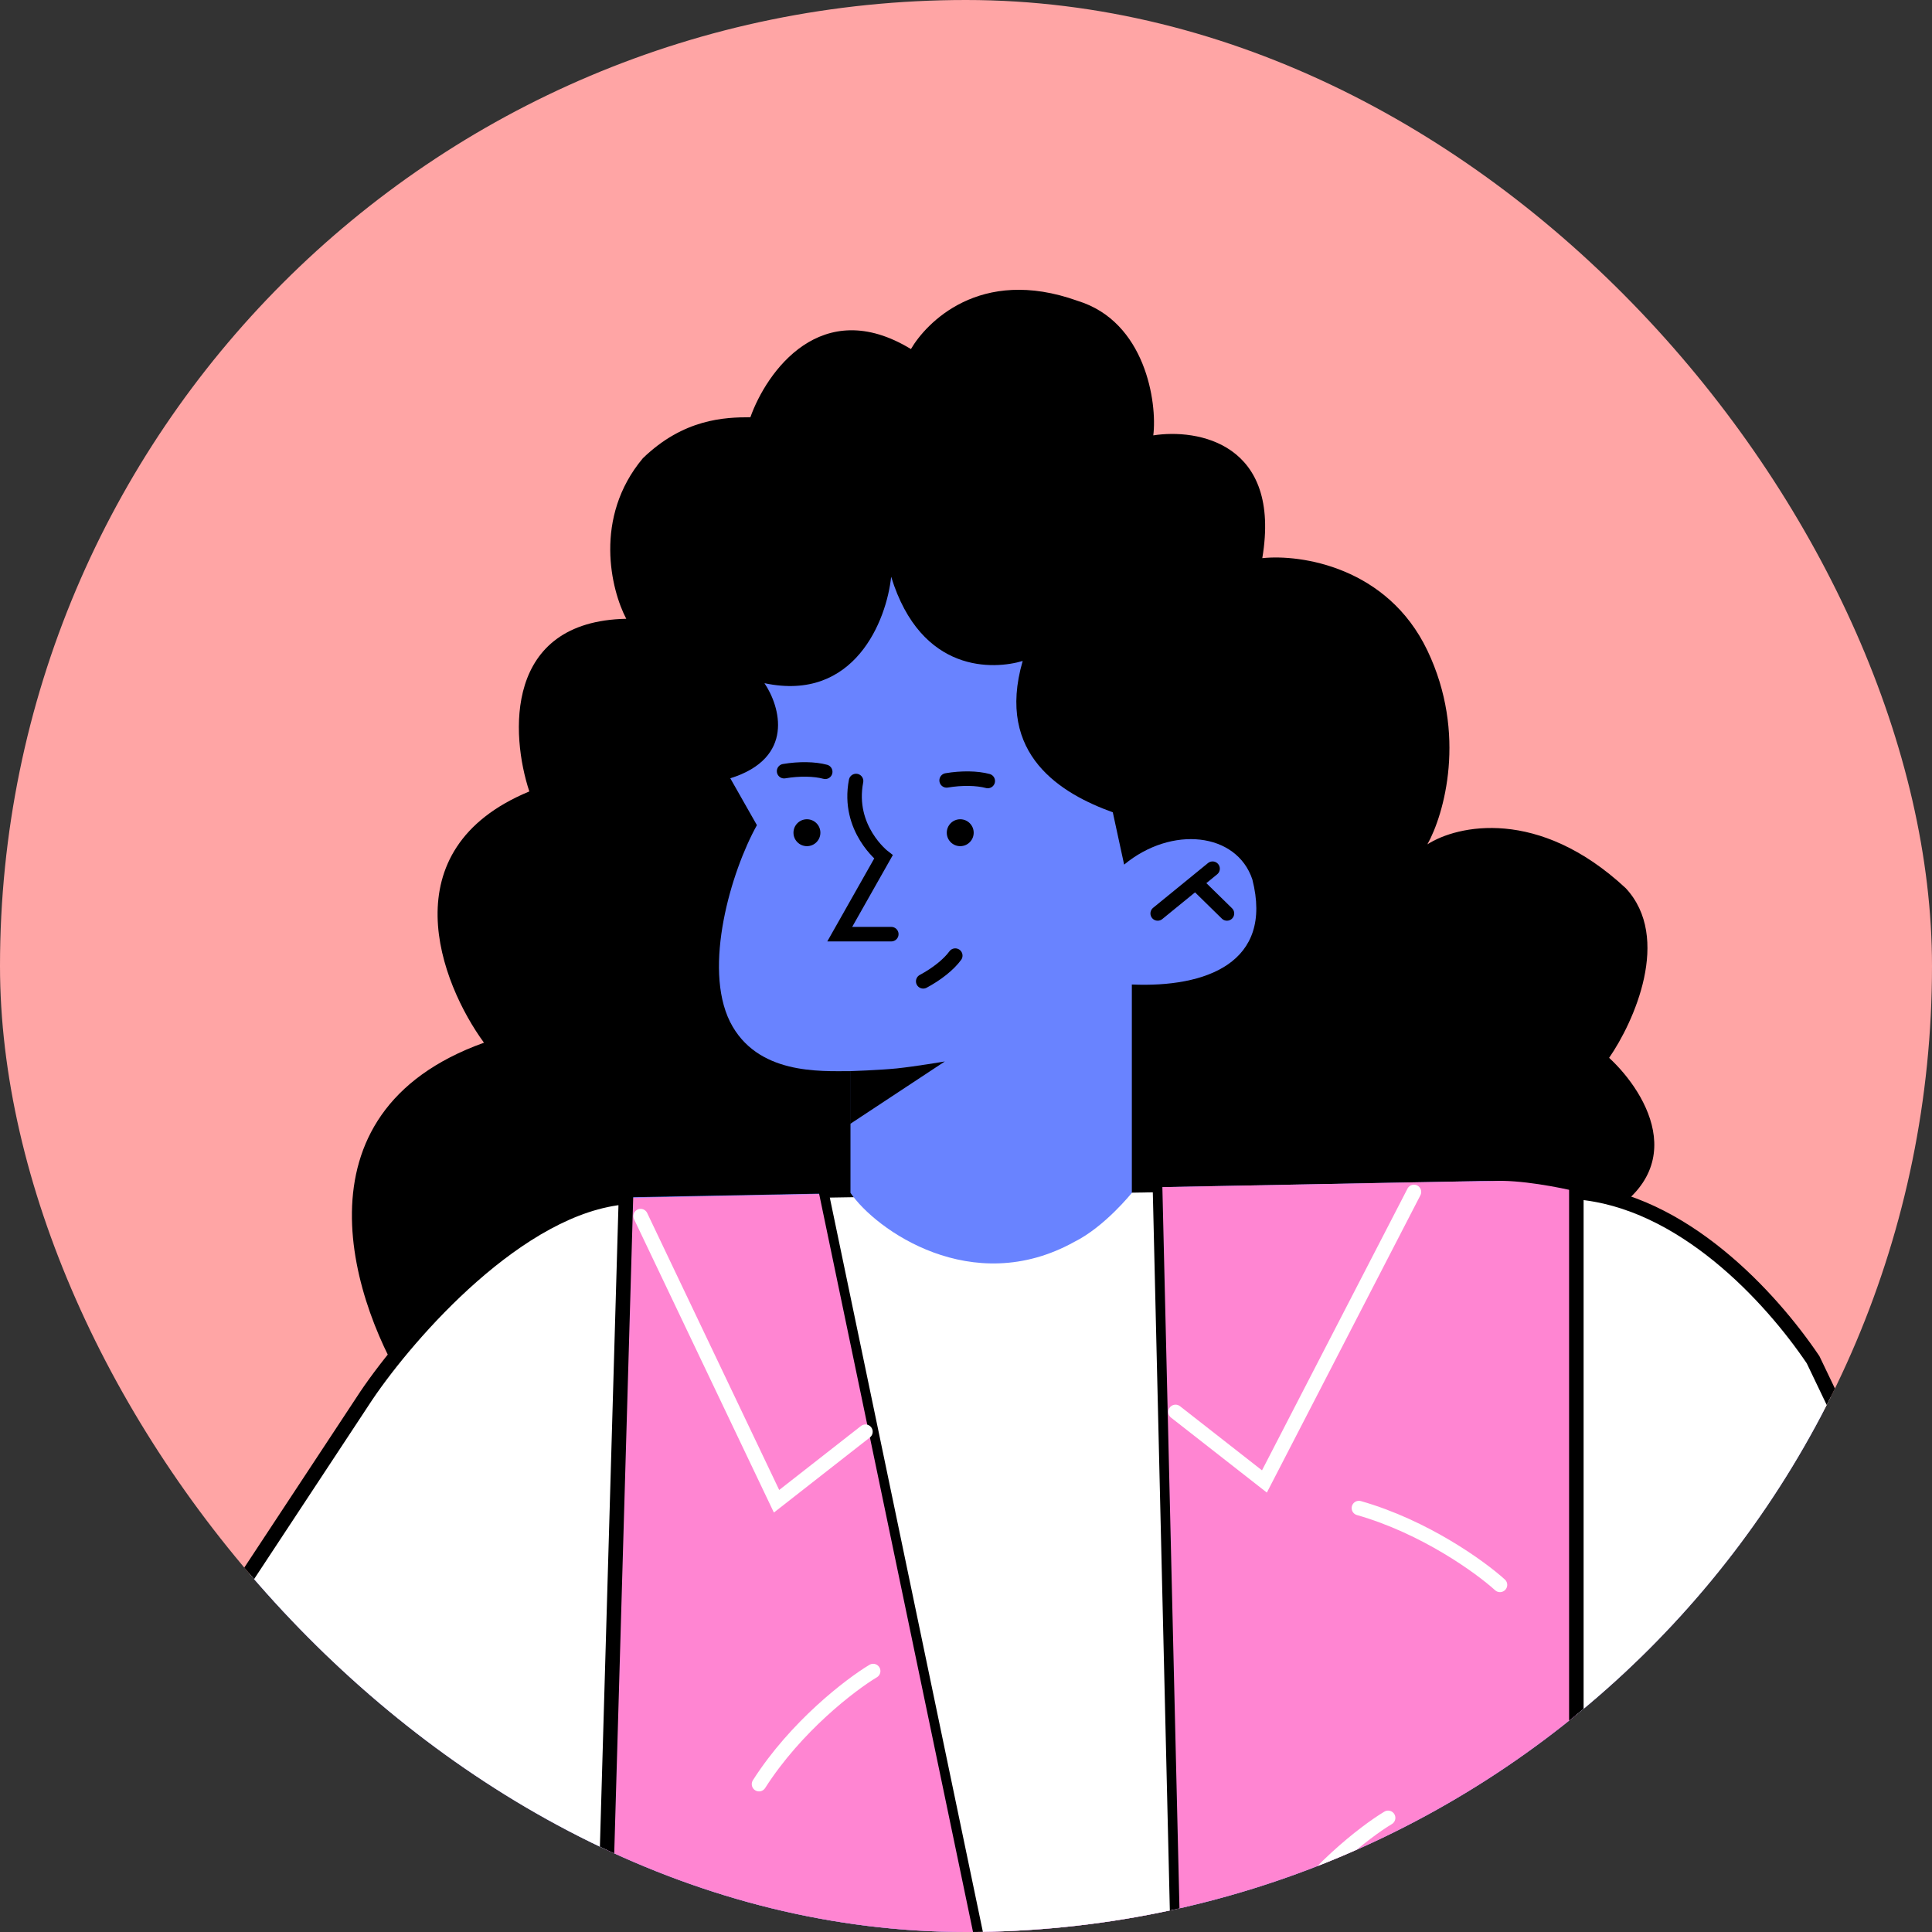 <svg width="150" height="150" viewBox="0 0 150 150" fill="none" xmlns="http://www.w3.org/2000/svg">
<rect x="0" y="0" width="150" height="150" fill="#333333" stroke="none"/>
<g clip-path="url(#clip0_326_1099)">
<rect width="150" height="150" rx="75" fill="#FFA5A5"/>
<path d="M31.871 108.294C34.148 131.301 56.932 126.806 68.037 121.676C68.037 123.39 68.882 127.158 72.251 128.472C78.272 130.444 80.01 122.862 80.127 118.824C81.101 120.584 83.789 124.493 86.712 125.996C98.286 130.89 104.86 119.645 106.702 113.412C111.48 115.255 121.821 117.509 124.932 111.769C128.043 106.029 125.132 98.246 123.289 95.065C131.752 91.297 127.913 84.876 124.932 82.13C126.857 79.348 129.803 72.81 126.223 68.959C119.45 62.656 113.135 64.065 110.823 65.555C112.114 63.243 113.921 56.998 110.823 50.507C107.724 44.016 100.986 43.018 98.004 43.335C99.507 34.402 92.98 33.263 89.541 33.803C89.858 31.256 88.931 24.965 83.66 23.356C76.03 20.621 71.863 25.14 70.725 27.101C63.764 22.863 59.515 28.862 58.259 32.395C56.263 32.395 53.082 32.512 49.913 35.576C46.051 40.189 47.448 45.812 48.622 48.042C39.125 48.23 39.642 57.057 41.097 61.447C30.181 65.966 34.195 76.331 37.576 80.956C22.304 86.426 27.41 101.463 31.871 108.294Z" fill="black"/>
<path d="M48.306 92.965L114.357 91.709C120.473 91.415 134.336 94.232 140.815 107.907C147.295 121.582 158.998 157.584 158.998 157.584L181.77 128.731C181.77 128.731 187.158 120.221 189.47 114.539C191.794 108.858 194.776 104.832 197.241 107.156C198.99 108.811 196.854 113.401 196.349 116.054L203.075 107.473C205.059 104.773 208.134 104.48 209.014 106.557C209.202 107.473 209.097 107.849 208.885 108.471C208.885 108.471 207.101 111.851 206.725 112.45L211.221 107.156C212.336 105.877 215.142 104.632 216.046 107.473C216.116 107.755 216.046 108.13 215.893 108.471C215.893 108.471 214.848 110.654 214.32 111.394L216.175 109.539C218.44 108.001 220.741 109.14 218.71 113.037C217.677 114.61 216.75 116.007 216.421 116.5C216.421 116.5 217.032 115.807 218.71 114.246C220.389 112.685 223.981 113.236 222.056 117.509C222.056 117.509 186.348 168.735 168.94 193.385C165.653 197.095 154.584 205.511 142.928 193.385C138.69 189.946 127.527 162.126 122.468 154.978V169.838C122.468 169.838 65.972 153.475 46.592 173.9L46.815 154.978L7.163 195.968C2.057 199.724 -11.653 204.983 -25.692 195.968C-39.719 186.953 -81.777 152.243 -83.491 150.963C-85.205 149.684 -85.698 145.658 -81.191 147.371C-79.829 147.946 -77.422 149.085 -76.742 149.414C-76.742 149.414 -81.003 146.667 -82.775 145.282C-84.536 143.897 -84.9 142.406 -84.207 141.115C-83.515 139.824 -81.108 140.234 -80.533 140.504L-74.535 143.662L-80.533 139.049C-81.191 138.392 -82.165 136.396 -80.862 135.269C-79.488 134.084 -77.775 134.741 -76.413 135.903L-69.804 140.27C-69.804 140.27 -74.065 133.638 -74.3 132.241C-74.535 130.844 -72.809 129.693 -71.46 130.691C-70.098 131.689 -66.236 137.182 -64.452 139.648L-59.099 141.972C-59.099 141.972 -61.822 138.356 -63.29 135.903C-64.616 133.696 -62.785 130.456 -59.545 132.417C-58.993 132.757 -58.9 133.015 -58.5 133.321C-58.5 133.321 -47.666 146.374 -44.544 150.717L-11.195 169.604L23.127 116.957C28.304 109.68 34.725 97.132 48.306 92.965Z" fill="#6983FF"/>
<path d="M33.092 169.169L9.416 138.673L28.878 173.535L33.092 169.169Z" fill="black"/>
<path d="M131.131 171.658L154.725 144.589L133.455 176.506L131.131 171.658Z" fill="black"/>
<path d="M46.486 185.614L47.449 93.023C69.352 92.577 113.7 91.696 115.871 91.696C117.961 91.567 121.153 92.201 122.492 92.53V184.652L120.59 182.621C119.522 181.658 116.881 179.733 114.815 179.733C109.779 179.358 106.187 182.856 105.025 184.652C104.837 183.043 104.25 179.311 103.382 177.233C102.302 174.651 99.696 170.46 93.85 171.458C83.192 173.042 75.797 185.978 73.625 191.014C73.543 188.701 72.581 185.027 72.111 184.37C71.653 183.114 69.059 178.689 62.227 177.233C55.407 175.766 48.904 182.82 46.486 185.614Z" fill="#FF85D2"/>
<path d="M107.773 141.138C106.012 142.195 101.786 145.434 98.91 149.918" stroke="white" stroke-width="1.127" stroke-linecap="round"/>
<path d="M67.792 129.74C66.031 130.797 61.794 134.036 58.93 138.52" stroke="white" stroke-width="1.127" stroke-linecap="round"/>
<path d="M116.458 123.049C114.932 121.664 110.612 118.542 105.506 117.086" stroke="white" stroke-width="1.127" stroke-linecap="round"/>
<path d="M32.941 169.356C32.941 169.356 41.956 160.048 46.803 155.024L48.599 92.94C40.359 93.598 31.731 103.493 28.445 108.353L8.807 138.144L32.941 169.356Z" fill="white" stroke="black" stroke-width="1.127"/>
<path d="M131.143 171.74L122.387 155.012V92.553C130.627 93.211 137.482 100.7 140.769 105.571L157.789 141.103L131.143 171.74Z" fill="white" stroke="black" stroke-width="1.127"/>
<path d="M89.871 92.189L63.965 92.612L81.866 178.477C85.587 175.12 89.93 172.514 91.761 171.916L89.871 92.189Z" fill="white" stroke="black" stroke-width="0.751"/>
<path d="M58.766 64.065L56.7 60.426C61.735 58.853 60.573 54.85 59.352 53.042C66.36 54.533 68.837 48.148 69.189 44.779C71.525 52.362 77.218 51.974 79.401 51.317C77.277 58.642 82.465 61.647 86.397 63.067L87.278 67.128C90.964 64.076 96.011 64.628 97.232 68.279C98.887 74.77 93.605 76.683 87.876 76.437V82.376V92.612C87.876 92.612 85.775 95.242 83.416 96.415C75.469 100.829 67.968 95.465 66.031 92.612V83.163C63.672 83.163 58.754 83.456 56.676 79.325C54.575 75.075 56.758 67.668 58.766 64.065Z" fill="#6983FF"/>
<path d="M66.008 87.26L73.356 82.412C73.356 82.412 71.079 82.799 69.623 82.952C68.203 83.092 66.008 83.163 66.008 83.163V87.26Z" fill="black"/>
<path d="M66.465 60.637C65.749 64.347 68.59 66.53 68.59 66.53L65.197 72.528H69.2" stroke="black" stroke-width="1.127" stroke-linecap="round"/>
<path d="M73.496 60.59C74.67 60.391 75.867 60.414 76.689 60.637" stroke="black" stroke-width="1.127" stroke-linecap="round"/>
<path d="M60.877 59.874C62.051 59.674 63.248 59.698 64.07 59.921" stroke="black" stroke-width="1.127" stroke-linecap="round"/>
<path d="M71.678 76.19C72.734 75.626 73.662 74.887 74.166 74.194" stroke="black" stroke-width="1.127" stroke-linecap="round"/>
<path d="M89.883 70.92L94.144 67.445" stroke="black" stroke-width="1.127" stroke-linecap="round"/>
<path d="M92.994 68.701L95.26 70.92" stroke="black" stroke-width="1.127" stroke-linecap="round"/>
<path d="M62.65 65.696C63.227 65.696 63.695 65.229 63.695 64.652C63.695 64.075 63.227 63.607 62.65 63.607C62.073 63.607 61.605 64.075 61.605 64.652C61.605 65.229 62.073 65.696 62.65 65.696Z" fill="black"/>
<path d="M74.552 65.696C75.129 65.696 75.597 65.229 75.597 64.652C75.597 64.075 75.129 63.607 74.552 63.607C73.975 63.607 73.508 64.075 73.508 64.652C73.508 65.229 73.975 65.696 74.552 65.696Z" fill="black"/>
<path d="M91.268 109.621L98.17 115.021L109.779 92.542" stroke="white" stroke-width="1.127" stroke-linecap="round"/>
<path d="M67.193 111.158L60.291 116.558L49.738 94.419" stroke="white" stroke-width="1.127" stroke-linecap="round"/>
</g>
<defs>
<clipPath id="clip0_326_1099">
<rect width="150" height="150" rx="75" fill="white"/>
</clipPath>
</defs>
</svg>
